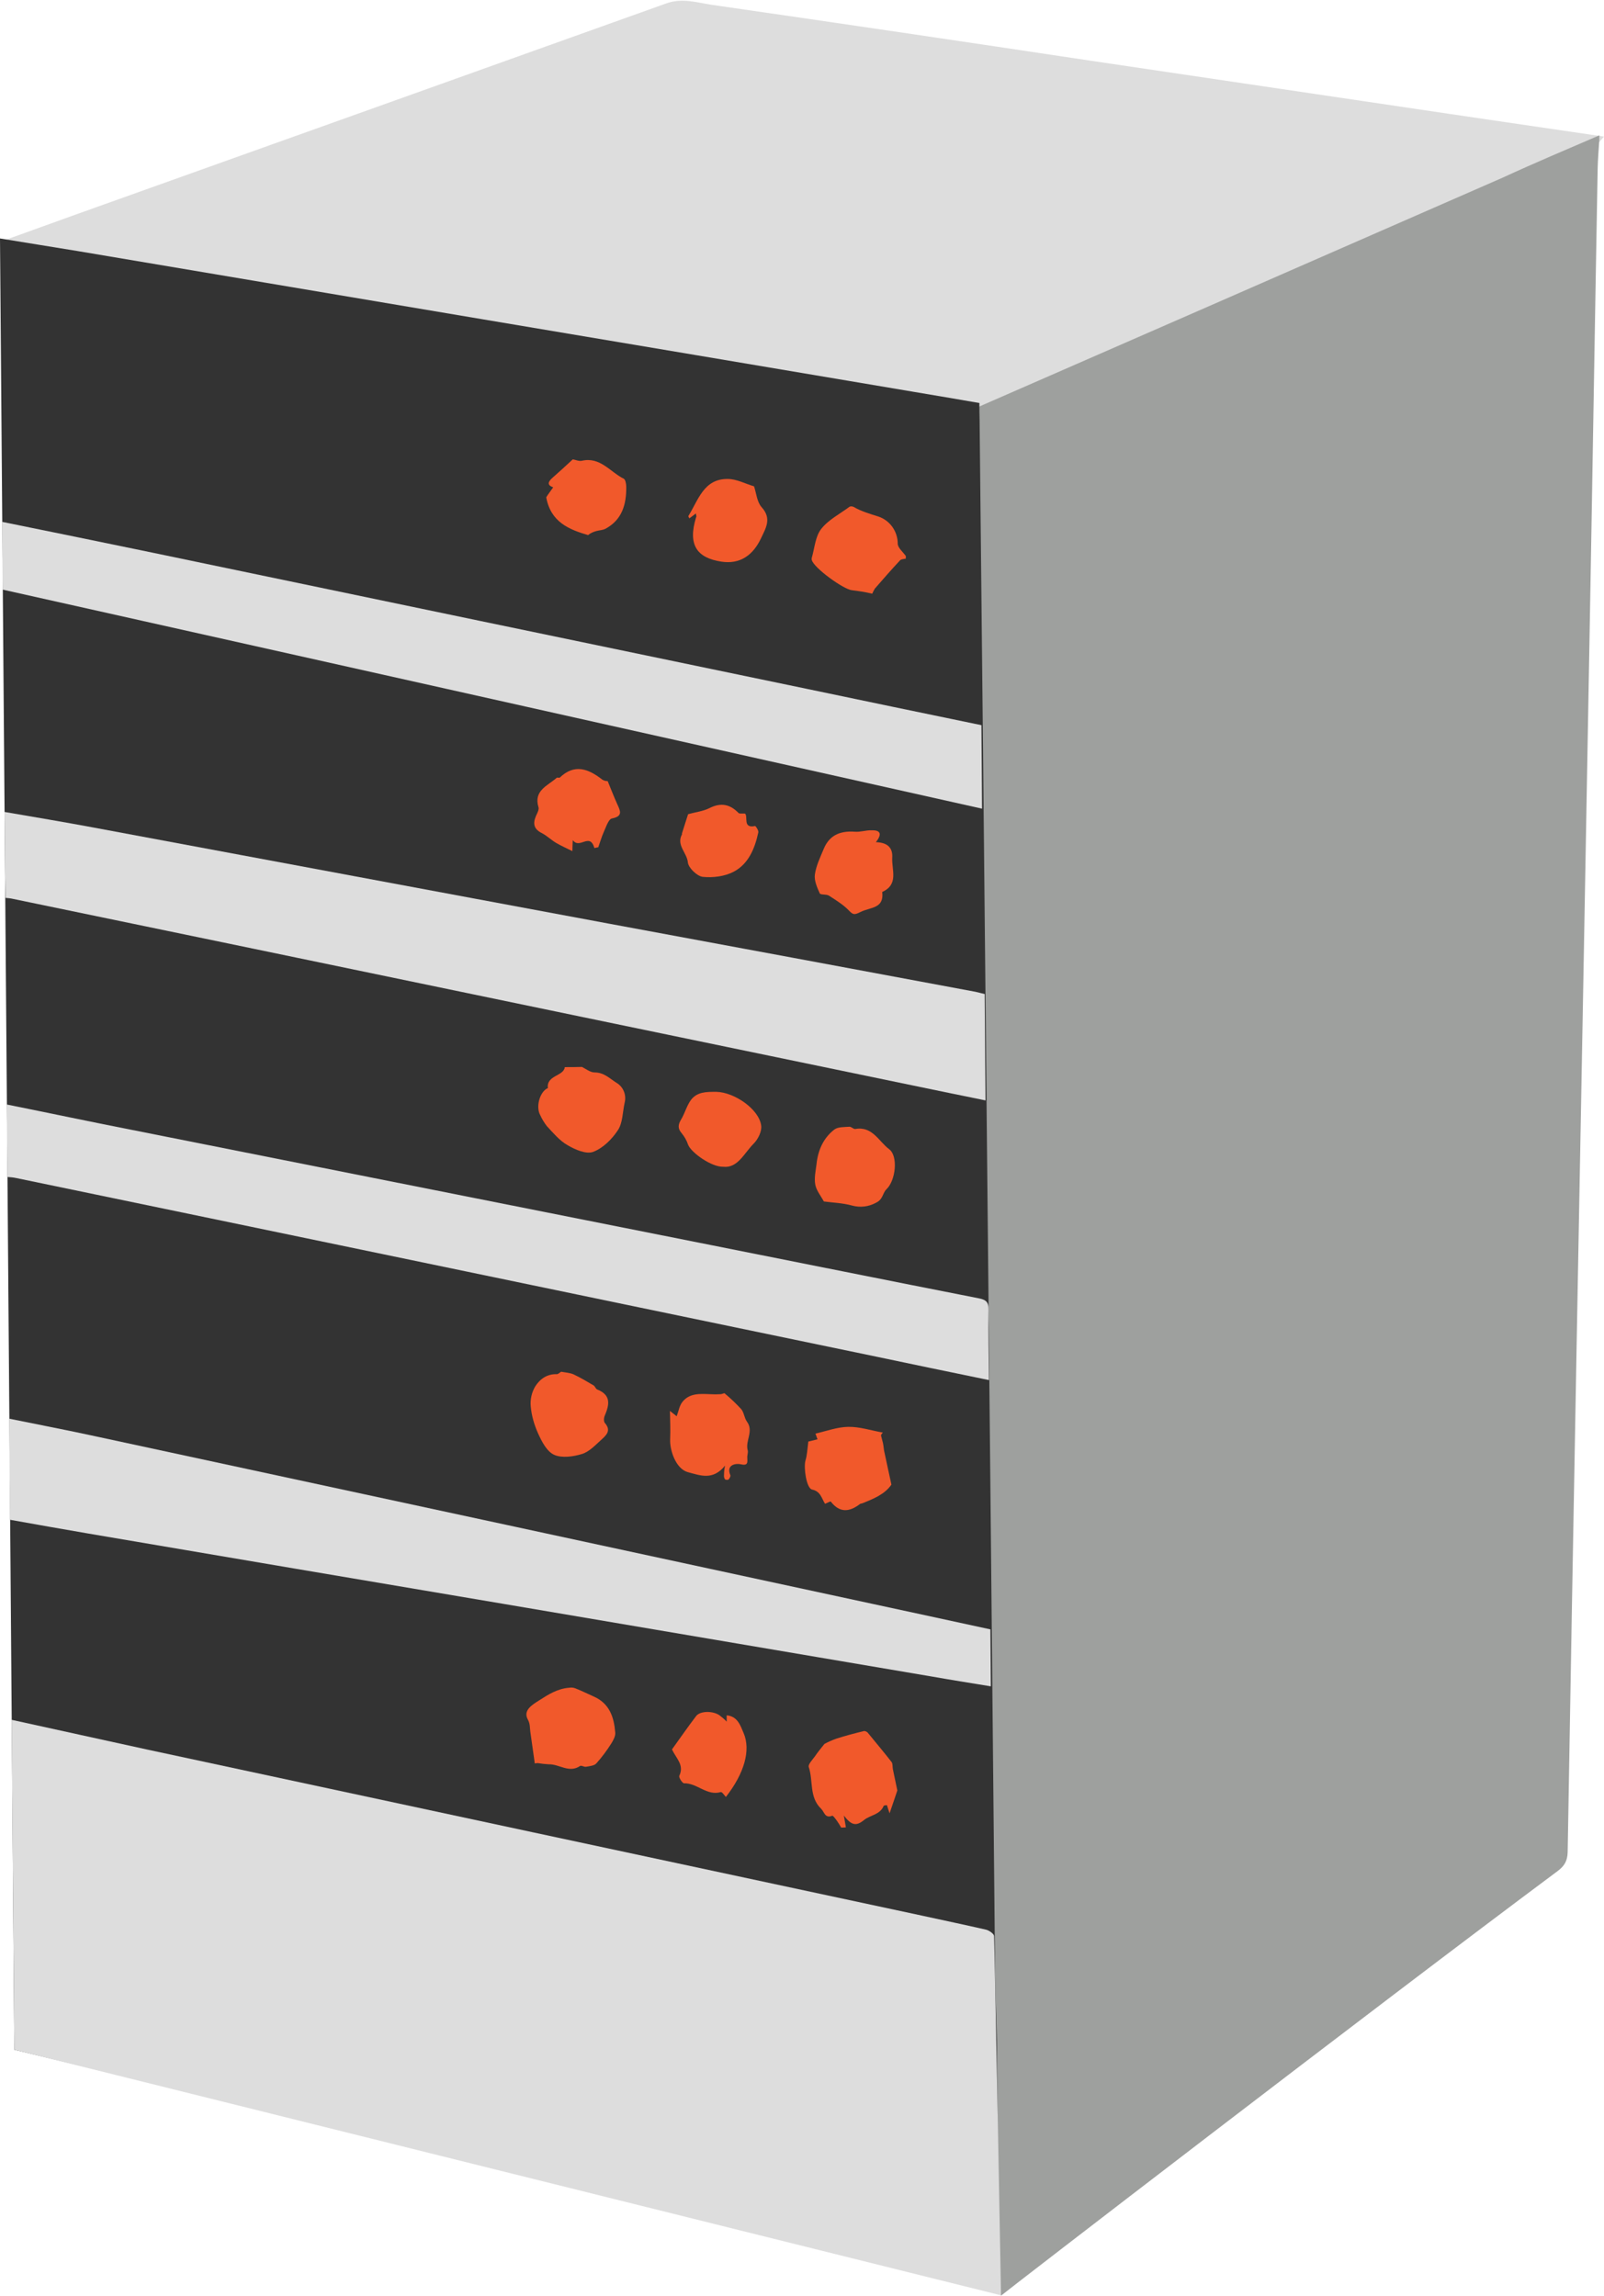<svg enable-background="new 0 0 785.8 1124.1" height="1125" viewBox="0 0 785.8 1124.1" width="786" xmlns="http://www.w3.org/2000/svg"><path d="m785.8 66.6c-2.1 2.4-3.5 4-4.9 5.5-26.6 28.7-53.5 57.1-79.6 86.2-12.9 14.4-24.4 30-36.3 45.2-2.2 3.2-5.9 5-9.8 4.9-121.1 3.1-242.2 5.7-363.2 9.8-28.8 1-55.8-2.3-83.1-11.6-56.1-19.2-112.8-36.5-169.2-54.8-2.7-.9-5.2-2.3-7.2-4.3-10-9.7-19.7-19.7-30.1-30.2 12.4-4.5 23.9-8.6 35.5-12.8 96.1-34.3 192.2-68.7 288.4-103.1 8-2.9 15.2-.4 22.7.7 61.7 8.9 123.4 18 185.1 27.3l176.1 26.1c24.6 3.6 49.4 7.3 75.6 11.1z" fill="#ddd"/><path d="m783.5 66v2.2c-.3 4.6-.7 9.3-.8 13.9-1.4 76.9-2.6 153.9-4 230.8-2.1 116.9-4.2 233.8-6.4 350.8-1.5 81.1-2.9 162.2-4.3 243.2-.1 4.2-1.5 6.7-4.8 9.2-89.7 66.8-271.5 206.8-272.7 208-.4 0-.7-3.6-1.1-3.6-1.1-1.4-2.1-2.8-3.3-4.1-29.7-31.2-59.4-62.4-89.1-93.5-2-2.3-3.2-5.3-3.2-8.4 2-43 4.1-86 6.4-129 2.3-46 4.5-92.1 6.9-138.1 2.9-58.1 5.9-116.1 9-174.1 2.6-52.1 5.1-104.3 7.8-156.4 3.3-64.1 6.7-128.3 9.8-192.4.2-4.5 1.9-6.4 5.8-8.1 99-43.2 198-86.5 296.9-129.8 15.4-7.1 31.3-13.8 47.1-20.6z" fill="#9ea09e"/><path d="m7 1003.7c-2.3-295.7-4.6-591.5-7-887.2 12.7 2.1 25.5 4.1 38.2 6.2l197.7 33.3c70.3 11.8 140.6 23.6 211 35.5 10.9 1.8 21.8 3.7 32.9 5.6 0 3.1 0 5.6.1 8.1 1.2 114.4 2.4 228.8 3.5 343.3 1.4 139.2 2.8 278.4 4.1 417.6.1 10.9.6 21.8.9 32.7l.9 117.9c0 1.3 1.8 4.3-2 3.8-1.6-.7-3.2-1.3-4.9-1.8-67.9-16.4-135.8-32.8-203.7-49.3-90.7-21.9-181.3-43.8-271.7-65.7z" fill="#333"/><path d="m2.2 397.4c14.5 2.5 28.9 4.9 43.4 7.6l252.6 47.1c59.9 11.1 119.8 22.2 179.7 33.4 1.4.3 2.7.7 4.5 1.1.1 17.2.3 34.3.4 52.1-12.2-2.5-24.1-4.9-36-7.4-107.7-22.3-215.4-44.6-323.1-67l-117.3-24.3c-1.2-.3-2.5-.4-3.7-.5-.3-14.1-.4-28.1-.5-42.1z" fill="#ddd"/><path d="m4.5 694.6c14.2 2.9 28.4 5.6 42.6 8.7 134.3 28.9 268.6 57.9 403 86.9 11.6 2.5 23.1 5 35.1 7.6.1 9 .1 18.1.2 27.9-9.7-1.6-19.3-3.1-28.9-4.8-70.2-11.9-140.4-23.8-210.5-35.7-67.5-11.4-135-22.8-202.5-34.3-12.9-2.2-25.8-4.5-38.7-6.8 0-16.5-.2-33-.3-49.5z" fill="#ddd"/><path d="m1 255.3c24.6 5 49.1 10 73.7 15.1 107 22.3 214 44.6 321 66.8 28.2 5.9 56.5 11.8 85.1 17.7.1 13.4.2 26.8.3 40.9-160.1-35.8-320-71.6-479.8-107.3-.1-10.9-.2-22.1-.3-33.2z" fill="#ddd"/><path d="m3.3 540.7c20.4 4.1 40.7 8.4 61.1 12.4 94.5 18.8 189 37.6 283.6 56.4 43.8 8.7 87.5 17.5 131.3 26.1 3.7.7 5.1 1.8 5 5.8-.2 11.3.1 22.6.2 34.3-19.4-4-38.3-7.9-57.2-11.9-107.4-22.3-214.8-44.6-322.1-66.9-32.5-6.7-64.9-13.5-97.4-20.2-1.4-.3-2.8-.4-4.2-.5-.1-11.9-.2-23.7-.3-35.5z" fill="#ddd"/><path d="m5.7 842.1c22 4.8 44 9.7 66.1 14.5 126.6 27.2 253.2 54.3 379.8 81.4 10.5 2.3 21 4.5 31.5 6.9 1.5.4 3.9 2 3.9 3.2.4 10.5 3.4 175.9 3.4 175.9l-483.4-120.3s-1.2-150.1-1.3-161.6z" fill="#ddd"/><g fill="#f1592b"><path d="m412.1 894.9c-.7-1.2-1.4-2.4-2.2-3.5-.7-.9-1.8-2.5-2.2-2.3-3.6 1.4-3.8-1.8-5.4-3.4-6-5.7-3.8-13.7-6.1-20.5-.4-1.3 1.9-3.6 3.1-5.3 1.2-1.8 2.6-3.5 4.6-6 1.9-1 3.9-1.9 5.9-2.6 4.4-1.4 8.9-2.6 13.5-3.7.7 0 1.3.3 1.8.8 3.9 4.8 7.9 9.5 11.7 14.4.6.8.4 2.3.6 3.4.7 3.3 1.4 6.6 2.2 10.5-.9 2.8-2.2 6.5-3.8 11.2-.6-1.9-1-2.9-1.3-4-.7.1-1.5.1-1.6.4-1.8 4.3-6.6 4.5-9.5 6.8-4 3.3-6.3 2.7-10-2.1.5 3 .8 4.4 1 5.8-.8 0-1.5.1-2.3.1z"/><path d="m443.8 273.3c-1 .3-2.3.2-2.9.9-4.2 4.5-8.3 9.2-12.3 13.8-.5.8-.9 1.6-1.3 2.5-3.3-.8-6.6-1.3-9.9-1.7-4-.3-18.7-10.9-19.7-14.8-.1-.4-.1-.7 0-1.1 1.4-4.8 1.7-10.4 4.6-14.1 3.5-4.5 9.2-7.4 13.9-10.9.6-.3 1.4-.2 2 .1 3.8 2.2 8 3.4 12.1 4.7 5.7 1.9 9.5 7.3 9.5 13.3 0 2 2.6 4.1 4 6.1-.1.3-.1.8-0 1.2z"/><path d="m431.6 702.8c.3 1.3.7 2.6 1 3.9.3 1.6.4 3.1.5 3.5 1.4 6.4 2.4 11.3 3.6 16.7-3.2 4.7-8.8 7-14.4 9.2-.3.1-.8.1-1 .3-5.1 3.9-9.9 4.5-14.3-1.2-.2-.2-1.8.7-2.8 1.1-1.7-2.6-2.1-6.1-6.4-7-2.7-.6-4.2-10.7-3.2-14.2.8-2.6.9-5.4 1.4-9.3.5-.1 2.4-.6 4.5-1.1-.1-.3-.4-1-1-2.8 5.3-1.2 10.6-3.2 16-3.3 5.7-.1 11.3 1.8 17 2.8-.4.4-.7.8-.9 1.4z"/><path d="m262 863.5c-.7-5.2-1.5-10.4-2.2-15.6-.3-2.1 0-3.8-1.3-6.1-2.3-4.4 2.3-7.1 5.6-9.2 4.5-2.9 9.1-5.8 14.7-6.2 1-.2 2.1-.1 3.1.3 3.1 1.2 6 2.7 9 4 7.7 3.4 9.9 10.1 10.5 17.6.2 1.7-.9 3.7-1.8 5.2-2.2 3.5-4.7 6.9-7.5 10-1 1.1-3.3 1.3-5 1.6-.9.2-2.3-.8-2.9-.4-5.4 3.7-10.3-1-15.4-.8-1.8-.1-3.6-.3-5.4-.6-.5 0-.9.1-1.4.2z"/><path d="m276.7 522.4c3 0 5.6 0 8.4-.1 1.7.8 4 2.7 6.2 2.7 4.6 0 7.3 2.9 10.6 5 3.5 2 5.1 6.1 4.1 9.9-1 4.5-.9 9.8-3.3 13.4-2.9 4.4-7.3 8.8-12.1 10.6-3.4 1.3-8.9-1.1-12.6-3.3-3.9-2.2-7-6-10.1-9.3-1.3-1.7-2.4-3.5-3.3-5.5-2.1-3.9-.3-10.8 3.3-12.9.1-.1.5-.1.5-.2-.8-6.4 7.8-5.8 8.3-10.3z"/><path d="m355.2 717.6c-6 7.4-12.1 4.8-18.2 3.2-5.9-1.6-8.9-10.7-8.7-16 .2-4.7 0-9.3-.1-14 1.1.9 2.2 1.7 3.3 2.6.9-2.3 1.3-5.1 2.8-7 3.5-4.4 8.6-4 13.6-3.8 1.7.1 3.4.1 5.1 0 .7 0 1.7-.6 2-.4 2.9 2.4 5.6 5 8.1 7.7 1.4 1.6 1.5 4.3 2.8 6.1 3.5 4.7-.9 9.4.4 14.1.3 1.1-.3 2.4-.2 3.6.1 2.4.4 4.1-3.4 3.2-1.7-.4-7.2-.1-4.9 5.4.2.5-.4 1.6-.9 2.1-.3.3-1.6.2-1.8-.2-.4-.7-.5-1.4-.4-2.2-0-1.5.2-3 .5-4.4z"/><path d="m403.6 588.2c-1.5-2.8-3.7-5.4-4.2-8.3-.6-3.2.2-6.6.6-9.9.7-6.8 3.3-12.8 8.7-17 1.8-1.4 4.9-1.2 7.4-1.4.9-.1 2 1.2 2.9 1.1 8.4-1.5 11.5 6.1 16.6 9.9 4.5 3.4 3.2 15.3-1.3 19.6-2 1.9-1.6 4.9-5.1 6.6-3.6 2-7.8 2.5-11.8 1.4-4.7-1.3-9.5-1.4-13.8-2z"/><path d="m274.9 671.6c2.1.4 4.3.5 6.1 1.3 3.4 1.6 6.6 3.5 9.8 5.4.7.4 1 1.7 1.8 2 7 2.8 5.9 7.6 3.6 13-.4 1-.5 2.8.2 3.5 3.2 3.7.5 6-1.8 8.1-2.9 2.6-5.9 5.9-9.5 7-4.3 1.3-9.8 2.1-13.6.4-3.6-1.6-6.1-6.5-7.9-10.5-1.9-4.2-3.2-8.7-3.6-13.3-.3-3.4.5-6.8 2.2-9.7 2.3-3.6 5.8-6.2 10.7-6 .7-.1 1.6-1 2-1.2z"/><path d="m429.1 412.2c6.4.2 8.3 3.4 8 7.7-.3 5.9 3.3 13-4.9 16.7 1 8.2-5.7 7.4-10.4 9.7-2.9 1.4-3.7 1.8-5.9-.6-2.8-2.9-6.4-5.1-9.8-7.3-1.3-.8-4.1-.3-4.5-1.1-1.3-2.9-2.8-6.3-2.4-9.2.6-4.3 2.6-8.4 4.3-12.5 2.6-6.3 7.4-9.1 15.4-8.5 2.7.2 5.4-.8 8.1-.7 3.3-.1 5.9 1 2.1 5.8z"/><path d="m340.9 251.2c-1.3 1-2.2 1.7-3.2 2.4-.2-.4-.4-.7-.5-1.1 4.9-7.8 7.5-18.3 19.3-18.2 4.4 0 8.7 2.4 12.9 3.6 1.1 3.2 1.4 7.6 3.7 10.2 5.1 5.6 2.1 10.2-.3 15.3-3.9 8.3-10.3 12.8-19.4 11.4-11.8-1.8-16.6-8-12.4-21.7.3-.3.1-.7-.1-1.9z"/><path d="m291.2 415.1c-2.3-7.9-7.2.8-10.6-3.9-.1 2.8-.2 4-.2 5.4-2.8-1.4-5.5-2.6-7.9-4s-4.5-3.5-7-4.8c-4.9-2.4-4.3-5.8-2.3-9.8.4-.9.9-2.1.6-2.9-2.5-8.2 4.5-10.5 8.9-14.4.3-.3 1.2.1 1.5-.1 7.3-7 14.1-4.3 20.9 1 .8.5 1.7.7 2.6.7 1.7 4.1 3.1 7.8 4.7 11.3 1.5 3.3 2.9 5.9-2.6 7-1.7.3-2.9 4.2-4 6.6s-1.8 5-2.7 7.5c-.8.1-1.4.3-1.9.4z"/><path d="m354.3 571.2c-5.7.2-15.7-6.9-17.2-10.8-.7-2.1-1.8-4-3.2-5.7-2-2.3-1.7-4.2-.2-6.7 1.8-3 2.7-6.6 4.7-9.4 3.1-4.2 7.7-4.1 12.6-4.1 8.7.2 20.8 8.4 21.9 16.5.4 2.8-1.5 6.7-3.7 8.9-4.7 4.7-7.8 12.1-14.9 11.3z"/><path d="m271 238.4c-3.1-1.1-2.6-2.7-.2-4.8 3.3-2.9 6.6-5.9 9.8-8.9 1.3.2 3 1 4.4.7 9.1-2.1 13.9 5.5 20.6 8.8.8.4 1.2 2.6 1.2 3.9.1 8.6-2 16.2-10.2 20.6-1.3.7-3 .7-4.4 1.1-1.5.4-2.9 1-4.1 2-9.2-2.7-18.3-6.3-20.5-18.5.6-1.1 2.1-3 3.4-4.9z"/><path d="m356 843v-3.1c5.4.5 6.7 5 8.3 8.7 3.6 8.4.3 19.8-8.7 31.3-.8-.9-1.9-2.6-2.5-2.4-6.8 2-11.6-4.5-18-4.3-.8 0-2.7-2.9-2.3-3.7 2.5-5.3-1.5-8.4-3.6-12.9 3.7-5.1 7.6-10.8 11.8-16.3 1.9-2.6 8.2-2.7 11.5-.4 1.2.9 2.4 1.9 3.5 3.1z"/><path d="m337.1 398.5c3.6-1 7.3-1.4 10.5-3 5.6-2.8 10-1.9 14.2 2.4.5.5 1.8.2 3.2.3 1.6 1.5-1.3 7.4 4.9 6.1.3-.1 1.8 2.2 1.6 3.1-1.7 7.9-4.8 15.5-12.1 19.3-4.4 2.3-10.1 3-15.1 2.5-2.8-.3-7-4.4-7.3-7-.4-4.8-5.8-8.5-2.9-13.8.1-.1-.1-.4 0-.5 1.1-3.6 2.3-7.1 3-9.4z"/></g></svg>